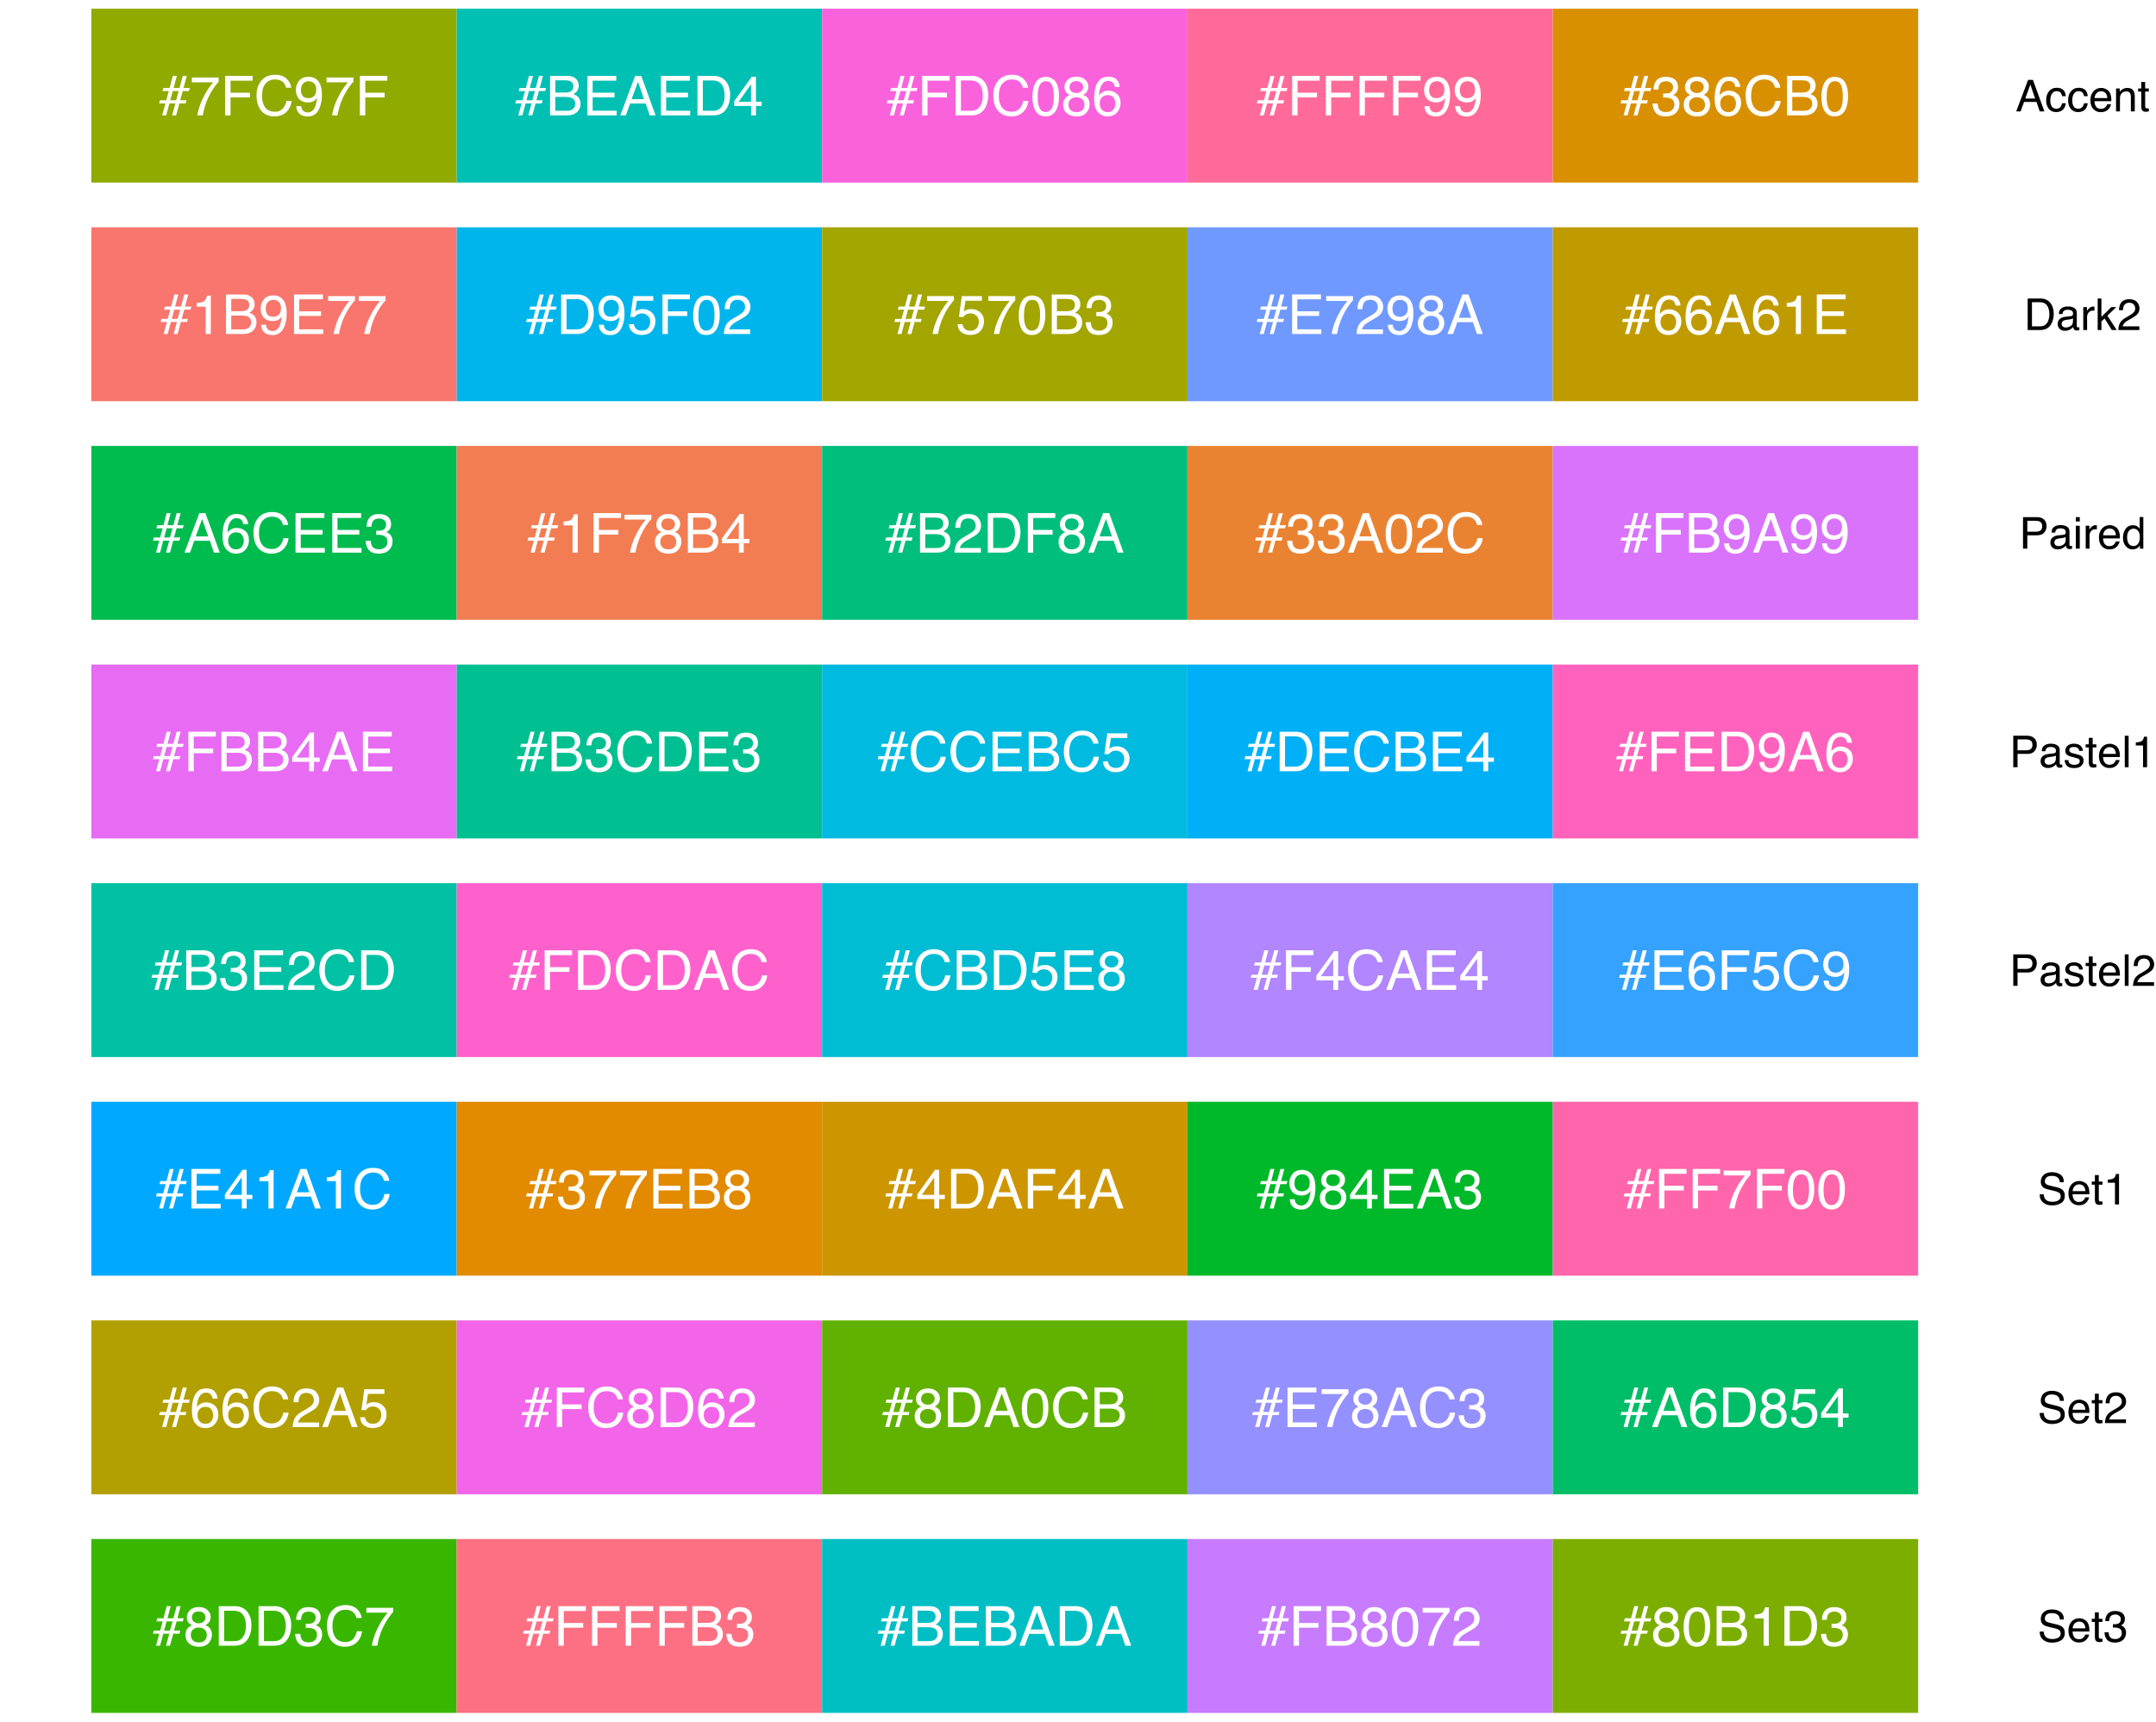 <?xml version="1.0" encoding="UTF-8"?>
<svg xmlns="http://www.w3.org/2000/svg" xmlns:xlink="http://www.w3.org/1999/xlink" width="432pt" height="345pt" viewBox="0 0 432 345" version="1.1">
<defs>
<g>
<symbol overflow="visible" id="glyph0-0">
<path style="stroke:none;" d="M 0.359 0 L 0.359 -7.922 L 6.641 -7.922 L 6.641 0 Z M 5.656 -1 L 5.656 -6.938 L 1.344 -6.938 L 1.344 -1 Z M 5.656 -1 "/>
</symbol>
<symbol overflow="visible" id="glyph0-1">
<path style="stroke:none;" d="M 0.156 -3.031 L 1.422 -3.031 L 1.922 -4.875 L 0.672 -4.875 L 0.844 -5.5 L 2.094 -5.5 L 2.734 -7.922 L 3.531 -7.922 L 2.891 -5.5 L 4.078 -5.5 L 4.734 -7.922 L 5.531 -7.922 L 4.875 -5.5 L 6.141 -5.5 L 5.969 -4.875 L 4.719 -4.875 L 4.203 -3.031 L 5.453 -3.031 L 5.297 -2.406 L 4.047 -2.406 L 3.391 0 L 2.594 0 L 3.25 -2.406 L 2.047 -2.406 L 1.406 0 L 0.594 0 L 1.25 -2.406 L 0 -2.406 Z M 3.391 -3.031 L 3.906 -4.875 L 2.719 -4.875 L 2.219 -3.031 Z M 3.391 -3.031 "/>
</symbol>
<symbol overflow="visible" id="glyph0-2">
<path style="stroke:none;" d="M 5.781 -7.594 L 5.781 -6.75 C 5.531 -6.508 5.195 -6.086 4.781 -5.484 C 4.375 -4.891 4.008 -4.25 3.688 -3.562 C 3.375 -2.883 3.141 -2.27 2.984 -1.719 C 2.879 -1.363 2.742 -0.789 2.578 0 L 1.5 0 C 1.75 -1.477 2.289 -2.945 3.125 -4.406 C 3.613 -5.258 4.129 -6 4.672 -6.625 L 0.406 -6.625 L 0.406 -7.594 Z M 5.781 -7.594 "/>
</symbol>
<symbol overflow="visible" id="glyph0-3">
<path style="stroke:none;" d="M 0.938 -7.922 L 6.438 -7.922 L 6.438 -6.953 L 2.016 -6.953 L 2.016 -4.547 L 5.906 -4.547 L 5.906 -3.609 L 2.016 -3.609 L 2.016 0 L 0.938 0 Z M 0.938 -7.922 "/>
</symbol>
<symbol overflow="visible" id="glyph0-4">
<path style="stroke:none;" d="M 4.188 -8.141 C 5.188 -8.141 5.961 -7.875 6.516 -7.344 C 7.066 -6.812 7.375 -6.211 7.438 -5.547 L 6.391 -5.547 C 6.273 -6.055 6.039 -6.457 5.688 -6.75 C 5.332 -7.051 4.832 -7.203 4.188 -7.203 C 3.406 -7.203 2.773 -6.926 2.297 -6.375 C 1.816 -5.832 1.578 -4.992 1.578 -3.859 C 1.578 -2.93 1.789 -2.176 2.219 -1.594 C 2.656 -1.02 3.305 -0.734 4.172 -0.734 C 4.961 -0.734 5.562 -1.039 5.969 -1.656 C 6.195 -1.969 6.363 -2.383 6.469 -2.906 L 7.516 -2.906 C 7.422 -2.07 7.113 -1.375 6.594 -0.812 C 5.957 -0.133 5.109 0.203 4.047 0.203 C 3.117 0.203 2.344 -0.07 1.719 -0.625 C 0.895 -1.363 0.484 -2.504 0.484 -4.047 C 0.484 -5.211 0.789 -6.172 1.406 -6.922 C 2.082 -7.734 3.008 -8.141 4.188 -8.141 Z M 3.969 -8.141 Z M 3.969 -8.141 "/>
</symbol>
<symbol overflow="visible" id="glyph0-5">
<path style="stroke:none;" d="M 1.469 -1.859 C 1.5 -1.328 1.707 -0.957 2.094 -0.75 C 2.289 -0.645 2.508 -0.594 2.75 -0.594 C 3.219 -0.594 3.613 -0.785 3.938 -1.172 C 4.27 -1.555 4.504 -2.344 4.641 -3.531 C 4.422 -3.188 4.148 -2.941 3.828 -2.797 C 3.516 -2.66 3.176 -2.594 2.812 -2.594 C 2.062 -2.594 1.469 -2.82 1.031 -3.281 C 0.602 -3.75 0.391 -4.352 0.391 -5.094 C 0.391 -5.789 0.602 -6.406 1.031 -6.938 C 1.457 -7.469 2.086 -7.734 2.922 -7.734 C 4.055 -7.734 4.836 -7.227 5.266 -6.219 C 5.492 -5.656 5.609 -4.957 5.609 -4.125 C 5.609 -3.176 5.469 -2.336 5.188 -1.609 C 4.719 -0.391 3.922 0.219 2.797 0.219 C 2.035 0.219 1.457 0.02 1.062 -0.375 C 0.676 -0.77 0.484 -1.266 0.484 -1.859 Z M 2.938 -3.453 C 3.32 -3.453 3.672 -3.578 3.984 -3.828 C 4.305 -4.086 4.469 -4.531 4.469 -5.156 C 4.469 -5.727 4.32 -6.148 4.031 -6.422 C 3.75 -6.703 3.391 -6.844 2.953 -6.844 C 2.473 -6.844 2.094 -6.68 1.812 -6.359 C 1.539 -6.047 1.406 -5.625 1.406 -5.094 C 1.406 -4.594 1.523 -4.191 1.766 -3.891 C 2.016 -3.598 2.406 -3.453 2.938 -3.453 Z M 2.938 -3.453 "/>
</symbol>
<symbol overflow="visible" id="glyph0-6">
<path style="stroke:none;" d="M 3.812 -4.578 C 4.27 -4.578 4.625 -4.641 4.875 -4.766 C 5.27 -4.961 5.469 -5.316 5.469 -5.828 C 5.469 -6.348 5.258 -6.695 4.844 -6.875 C 4.602 -6.977 4.25 -7.031 3.781 -7.031 L 1.859 -7.031 L 1.859 -4.578 Z M 4.188 -0.922 C 4.844 -0.922 5.312 -1.109 5.594 -1.484 C 5.77 -1.723 5.859 -2.016 5.859 -2.359 C 5.859 -2.93 5.598 -3.32 5.078 -3.531 C 4.805 -3.645 4.445 -3.703 4 -3.703 L 1.859 -3.703 L 1.859 -0.922 Z M 0.812 -7.922 L 4.219 -7.922 C 5.145 -7.922 5.805 -7.645 6.203 -7.094 C 6.43 -6.77 6.547 -6.391 6.547 -5.953 C 6.547 -5.453 6.398 -5.047 6.109 -4.734 C 5.961 -4.566 5.754 -4.41 5.484 -4.266 C 5.891 -4.109 6.191 -3.938 6.391 -3.75 C 6.742 -3.395 6.922 -2.914 6.922 -2.312 C 6.922 -1.801 6.766 -1.336 6.453 -0.922 C 5.973 -0.305 5.211 0 4.172 0 L 0.812 0 Z M 0.812 -7.922 "/>
</symbol>
<symbol overflow="visible" id="glyph0-7">
<path style="stroke:none;" d="M 0.938 -7.922 L 6.719 -7.922 L 6.719 -6.953 L 1.984 -6.953 L 1.984 -4.547 L 6.359 -4.547 L 6.359 -3.625 L 1.984 -3.625 L 1.984 -0.938 L 6.797 -0.938 L 6.797 0 L 0.938 0 Z M 3.875 -7.922 Z M 3.875 -7.922 "/>
</symbol>
<symbol overflow="visible" id="glyph0-8">
<path style="stroke:none;" d="M 4.906 -3.25 L 3.703 -6.75 L 2.422 -3.25 Z M 3.141 -7.922 L 4.359 -7.922 L 7.234 0 L 6.062 0 L 5.25 -2.375 L 2.125 -2.375 L 1.266 0 L 0.156 0 Z M 3.141 -7.922 "/>
</symbol>
<symbol overflow="visible" id="glyph0-9">
<path style="stroke:none;" d="M 3.891 -0.922 C 4.242 -0.922 4.539 -0.957 4.781 -1.031 C 5.195 -1.164 5.535 -1.438 5.797 -1.844 C 6.016 -2.156 6.172 -2.562 6.266 -3.062 C 6.316 -3.363 6.344 -3.645 6.344 -3.906 C 6.344 -4.883 6.145 -5.645 5.75 -6.188 C 5.363 -6.727 4.738 -7 3.875 -7 L 1.969 -7 L 1.969 -0.922 Z M 0.891 -7.922 L 4.094 -7.922 C 5.188 -7.922 6.035 -7.535 6.641 -6.766 C 7.172 -6.066 7.438 -5.172 7.438 -4.078 C 7.438 -3.242 7.281 -2.484 6.969 -1.797 C 6.406 -0.598 5.445 0 4.094 0 L 0.891 0 Z M 0.891 -7.922 "/>
</symbol>
<symbol overflow="visible" id="glyph0-10">
<path style="stroke:none;" d="M 3.656 -2.734 L 3.656 -6.234 L 1.172 -2.734 Z M 3.672 0 L 3.672 -1.891 L 0.281 -1.891 L 0.281 -2.844 L 3.812 -7.75 L 4.641 -7.75 L 4.641 -2.734 L 5.781 -2.734 L 5.781 -1.891 L 4.641 -1.891 L 4.641 0 Z M 3.672 0 "/>
</symbol>
<symbol overflow="visible" id="glyph0-11">
<path style="stroke:none;" d="M 2.984 -7.719 C 3.984 -7.719 4.707 -7.305 5.156 -6.484 C 5.5 -5.848 5.672 -4.977 5.672 -3.875 C 5.672 -2.82 5.516 -1.953 5.203 -1.266 C 4.754 -0.285 4.016 0.203 2.984 0.203 C 2.055 0.203 1.363 -0.195 0.906 -1 C 0.531 -1.664 0.344 -2.566 0.344 -3.703 C 0.344 -4.578 0.457 -5.332 0.688 -5.969 C 1.113 -7.133 1.879 -7.719 2.984 -7.719 Z M 2.984 -0.672 C 3.484 -0.672 3.879 -0.895 4.172 -1.344 C 4.473 -1.789 4.625 -2.617 4.625 -3.828 C 4.625 -4.711 4.516 -5.438 4.297 -6 C 4.086 -6.562 3.672 -6.844 3.047 -6.844 C 2.473 -6.844 2.051 -6.57 1.781 -6.031 C 1.52 -5.5 1.391 -4.711 1.391 -3.672 C 1.391 -2.879 1.477 -2.242 1.656 -1.766 C 1.906 -1.035 2.348 -0.672 2.984 -0.672 Z M 2.984 -0.672 "/>
</symbol>
<symbol overflow="visible" id="glyph0-12">
<path style="stroke:none;" d="M 3 -4.484 C 3.426 -4.484 3.758 -4.602 4 -4.844 C 4.25 -5.082 4.375 -5.367 4.375 -5.703 C 4.375 -5.992 4.254 -6.258 4.016 -6.5 C 3.785 -6.738 3.438 -6.859 2.969 -6.859 C 2.5 -6.859 2.16 -6.738 1.953 -6.5 C 1.742 -6.258 1.641 -5.973 1.641 -5.641 C 1.641 -5.285 1.773 -5.004 2.047 -4.797 C 2.316 -4.586 2.633 -4.484 3 -4.484 Z M 3.062 -0.656 C 3.508 -0.656 3.879 -0.773 4.172 -1.016 C 4.473 -1.266 4.625 -1.629 4.625 -2.109 C 4.625 -2.609 4.473 -2.988 4.172 -3.25 C 3.867 -3.508 3.477 -3.641 3 -3.641 C 2.531 -3.641 2.148 -3.504 1.859 -3.234 C 1.566 -2.973 1.422 -2.609 1.422 -2.141 C 1.422 -1.742 1.551 -1.395 1.812 -1.094 C 2.082 -0.801 2.5 -0.656 3.062 -0.656 Z M 1.688 -4.109 C 1.414 -4.223 1.203 -4.359 1.047 -4.516 C 0.766 -4.805 0.625 -5.18 0.625 -5.641 C 0.625 -6.211 0.832 -6.707 1.25 -7.125 C 1.664 -7.539 2.258 -7.75 3.031 -7.75 C 3.77 -7.75 4.348 -7.551 4.766 -7.156 C 5.191 -6.77 5.406 -6.316 5.406 -5.797 C 5.406 -5.316 5.281 -4.926 5.031 -4.625 C 4.895 -4.457 4.68 -4.289 4.391 -4.125 C 4.711 -3.977 4.969 -3.812 5.156 -3.625 C 5.488 -3.258 5.656 -2.789 5.656 -2.219 C 5.656 -1.539 5.426 -0.961 4.969 -0.484 C 4.52 -0.016 3.879 0.219 3.047 0.219 C 2.297 0.219 1.66 0.016 1.141 -0.391 C 0.617 -0.797 0.359 -1.391 0.359 -2.172 C 0.359 -2.629 0.469 -3.02 0.688 -3.344 C 0.914 -3.676 1.25 -3.93 1.688 -4.109 Z M 1.688 -4.109 "/>
</symbol>
<symbol overflow="visible" id="glyph0-13">
<path style="stroke:none;" d="M 3.234 -7.75 C 4.098 -7.75 4.695 -7.523 5.031 -7.078 C 5.375 -6.629 5.547 -6.172 5.547 -5.703 L 4.578 -5.703 C 4.523 -6.004 4.438 -6.242 4.312 -6.422 C 4.07 -6.742 3.719 -6.906 3.25 -6.906 C 2.707 -6.906 2.273 -6.656 1.953 -6.156 C 1.629 -5.656 1.453 -4.938 1.422 -4 C 1.641 -4.32 1.922 -4.566 2.266 -4.734 C 2.566 -4.879 2.91 -4.953 3.297 -4.953 C 3.941 -4.953 4.504 -4.742 4.984 -4.328 C 5.473 -3.91 5.719 -3.289 5.719 -2.469 C 5.719 -1.77 5.488 -1.148 5.031 -0.609 C 4.57 -0.066 3.922 0.203 3.078 0.203 C 2.348 0.203 1.723 -0.07 1.203 -0.625 C 0.68 -1.176 0.422 -2.098 0.422 -3.391 C 0.422 -4.348 0.535 -5.164 0.766 -5.844 C 1.211 -7.113 2.035 -7.75 3.234 -7.75 Z M 3.156 -0.656 C 3.664 -0.656 4.047 -0.828 4.297 -1.172 C 4.555 -1.516 4.688 -1.922 4.688 -2.391 C 4.688 -2.785 4.57 -3.16 4.344 -3.516 C 4.113 -3.879 3.703 -4.062 3.109 -4.062 C 2.691 -4.062 2.328 -3.922 2.016 -3.641 C 1.703 -3.367 1.547 -2.953 1.547 -2.391 C 1.547 -1.898 1.688 -1.488 1.969 -1.156 C 2.258 -0.82 2.656 -0.656 3.156 -0.656 Z M 3.156 -0.656 "/>
</symbol>
<symbol overflow="visible" id="glyph0-14">
<path style="stroke:none;" d="M 2.875 0.203 C 1.957 0.203 1.289 -0.047 0.875 -0.547 C 0.469 -1.047 0.266 -1.656 0.266 -2.375 L 1.281 -2.375 C 1.32 -1.875 1.414 -1.508 1.562 -1.281 C 1.812 -0.875 2.266 -0.672 2.922 -0.672 C 3.43 -0.672 3.844 -0.805 4.156 -1.078 C 4.469 -1.359 4.625 -1.711 4.625 -2.141 C 4.625 -2.672 4.457 -3.039 4.125 -3.25 C 3.801 -3.469 3.348 -3.578 2.766 -3.578 C 2.703 -3.578 2.633 -3.578 2.562 -3.578 C 2.5 -3.578 2.438 -3.57 2.375 -3.562 L 2.375 -4.422 C 2.477 -4.41 2.562 -4.398 2.625 -4.391 C 2.695 -4.391 2.77 -4.391 2.844 -4.391 C 3.207 -4.391 3.508 -4.445 3.75 -4.562 C 4.156 -4.77 4.359 -5.129 4.359 -5.641 C 4.359 -6.023 4.219 -6.32 3.938 -6.531 C 3.664 -6.738 3.352 -6.844 3 -6.844 C 2.344 -6.844 1.895 -6.629 1.656 -6.203 C 1.52 -5.961 1.441 -5.625 1.422 -5.188 L 0.453 -5.188 C 0.453 -5.758 0.566 -6.25 0.797 -6.656 C 1.191 -7.375 1.891 -7.734 2.891 -7.734 C 3.68 -7.734 4.289 -7.555 4.719 -7.203 C 5.145 -6.859 5.359 -6.352 5.359 -5.688 C 5.359 -5.207 5.234 -4.82 4.984 -4.531 C 4.828 -4.344 4.625 -4.195 4.375 -4.094 C 4.781 -3.988 5.094 -3.773 5.312 -3.453 C 5.539 -3.141 5.656 -2.75 5.656 -2.281 C 5.656 -1.551 5.41 -0.953 4.922 -0.484 C 4.441 -0.023 3.758 0.203 2.875 0.203 Z M 2.875 0.203 "/>
</symbol>
<symbol overflow="visible" id="glyph0-15">
<path style="stroke:none;" d="M 1.062 -5.469 L 1.062 -6.219 C 1.758 -6.281 2.242 -6.391 2.516 -6.547 C 2.797 -6.711 3.004 -7.094 3.141 -7.688 L 3.906 -7.688 L 3.906 0 L 2.875 0 L 2.875 -5.469 Z M 1.062 -5.469 "/>
</symbol>
<symbol overflow="visible" id="glyph0-16">
<path style="stroke:none;" d="M 1.359 -1.969 C 1.43 -1.414 1.691 -1.031 2.141 -0.812 C 2.367 -0.707 2.633 -0.656 2.938 -0.656 C 3.508 -0.656 3.93 -0.836 4.203 -1.203 C 4.484 -1.578 4.625 -1.984 4.625 -2.422 C 4.625 -2.961 4.457 -3.379 4.125 -3.672 C 3.801 -3.973 3.41 -4.125 2.953 -4.125 C 2.617 -4.125 2.332 -4.055 2.094 -3.922 C 1.852 -3.797 1.648 -3.617 1.484 -3.391 L 0.641 -3.438 L 1.219 -7.594 L 5.234 -7.594 L 5.234 -6.656 L 1.953 -6.656 L 1.625 -4.516 C 1.801 -4.648 1.973 -4.75 2.141 -4.812 C 2.422 -4.938 2.754 -5 3.141 -5 C 3.848 -5 4.445 -4.77 4.938 -4.312 C 5.426 -3.852 5.672 -3.273 5.672 -2.578 C 5.672 -1.848 5.445 -1.203 5 -0.641 C 4.551 -0.086 3.832 0.188 2.844 0.188 C 2.207 0.188 1.645 0.008 1.156 -0.344 C 0.676 -0.695 0.41 -1.238 0.359 -1.969 Z M 1.359 -1.969 "/>
</symbol>
<symbol overflow="visible" id="glyph0-17">
<path style="stroke:none;" d="M 0.344 0 C 0.383 -0.664 0.52 -1.242 0.75 -1.734 C 0.988 -2.223 1.457 -2.672 2.156 -3.078 L 3.188 -3.672 C 3.656 -3.941 3.984 -4.176 4.172 -4.375 C 4.461 -4.664 4.609 -5.004 4.609 -5.391 C 4.609 -5.836 4.473 -6.191 4.203 -6.453 C 3.93 -6.723 3.57 -6.859 3.125 -6.859 C 2.457 -6.859 2 -6.609 1.75 -6.109 C 1.613 -5.836 1.535 -5.461 1.516 -4.984 L 0.531 -4.984 C 0.539 -5.66 0.664 -6.207 0.906 -6.625 C 1.32 -7.375 2.066 -7.75 3.141 -7.75 C 4.016 -7.75 4.656 -7.508 5.062 -7.031 C 5.477 -6.551 5.688 -6.02 5.688 -5.438 C 5.688 -4.82 5.469 -4.289 5.031 -3.844 C 4.781 -3.594 4.328 -3.285 3.672 -2.922 L 2.938 -2.516 C 2.582 -2.316 2.305 -2.129 2.109 -1.953 C 1.742 -1.641 1.516 -1.297 1.422 -0.922 L 5.641 -0.922 L 5.641 0 Z M 0.344 0 "/>
</symbol>
<symbol overflow="visible" id="glyph1-0">
<path style="stroke:none;" d="M 0.281 0 L 0.281 -6.312 L 5.297 -6.312 L 5.297 0 Z M 4.5 -0.797 L 4.5 -5.516 L 1.078 -5.516 L 1.078 -0.797 Z M 4.5 -0.797 "/>
</symbol>
<symbol overflow="visible" id="glyph1-1">
<path style="stroke:none;" d="M 3.906 -2.578 L 2.953 -5.375 L 1.938 -2.578 Z M 2.5 -6.312 L 3.469 -6.312 L 5.766 0 L 4.828 0 L 4.188 -1.891 L 1.688 -1.891 L 1 0 L 0.125 0 Z M 2.5 -6.312 "/>
</symbol>
<symbol overflow="visible" id="glyph1-2">
<path style="stroke:none;" d="M 2.344 -4.734 C 2.863 -4.734 3.285 -4.609 3.609 -4.359 C 3.93 -4.109 4.125 -3.672 4.188 -3.047 L 3.438 -3.047 C 3.395 -3.336 3.289 -3.578 3.125 -3.766 C 2.957 -3.953 2.695 -4.047 2.344 -4.047 C 1.852 -4.047 1.5 -3.801 1.281 -3.312 C 1.145 -3.008 1.078 -2.629 1.078 -2.172 C 1.078 -1.703 1.172 -1.312 1.359 -1 C 1.555 -0.688 1.867 -0.531 2.297 -0.531 C 2.609 -0.531 2.859 -0.625 3.047 -0.812 C 3.234 -1.008 3.363 -1.281 3.438 -1.625 L 4.188 -1.625 C 4.102 -1.02 3.891 -0.57 3.547 -0.281 C 3.203 0 2.766 0.141 2.234 0.141 C 1.629 0.141 1.145 -0.078 0.781 -0.516 C 0.426 -0.961 0.25 -1.516 0.25 -2.172 C 0.25 -2.984 0.445 -3.613 0.844 -4.062 C 1.238 -4.508 1.738 -4.734 2.344 -4.734 Z M 2.219 -4.719 Z M 2.219 -4.719 "/>
</symbol>
<symbol overflow="visible" id="glyph1-3">
<path style="stroke:none;" d="M 2.484 -4.703 C 2.805 -4.703 3.117 -4.625 3.422 -4.469 C 3.734 -4.32 3.969 -4.125 4.125 -3.875 C 4.281 -3.645 4.383 -3.375 4.438 -3.062 C 4.488 -2.852 4.516 -2.516 4.516 -2.047 L 1.141 -2.047 C 1.148 -1.586 1.258 -1.211 1.469 -0.922 C 1.676 -0.641 1.992 -0.5 2.422 -0.5 C 2.828 -0.5 3.148 -0.633 3.391 -0.906 C 3.523 -1.062 3.625 -1.238 3.688 -1.438 L 4.453 -1.438 C 4.43 -1.27 4.363 -1.082 4.25 -0.875 C 4.133 -0.664 4.004 -0.5 3.859 -0.375 C 3.629 -0.145 3.344 0.008 3 0.094 C 2.812 0.133 2.598 0.156 2.359 0.156 C 1.785 0.156 1.301 -0.051 0.906 -0.469 C 0.508 -0.883 0.312 -1.469 0.312 -2.219 C 0.312 -2.945 0.508 -3.539 0.906 -4 C 1.312 -4.469 1.836 -4.703 2.484 -4.703 Z M 3.719 -2.672 C 3.688 -3.004 3.613 -3.27 3.5 -3.469 C 3.281 -3.844 2.926 -4.031 2.438 -4.031 C 2.082 -4.031 1.785 -3.898 1.547 -3.641 C 1.305 -3.391 1.176 -3.066 1.156 -2.672 Z M 2.406 -4.719 Z M 2.406 -4.719 "/>
</symbol>
<symbol overflow="visible" id="glyph1-4">
<path style="stroke:none;" d="M 0.562 -4.594 L 1.297 -4.594 L 1.297 -3.953 C 1.516 -4.211 1.742 -4.398 1.984 -4.516 C 2.234 -4.641 2.508 -4.703 2.812 -4.703 C 3.457 -4.703 3.895 -4.473 4.125 -4.016 C 4.25 -3.766 4.312 -3.41 4.312 -2.953 L 4.312 0 L 3.531 0 L 3.531 -2.906 C 3.531 -3.176 3.488 -3.398 3.406 -3.578 C 3.27 -3.859 3.02 -4 2.656 -4 C 2.477 -4 2.328 -3.984 2.203 -3.953 C 1.992 -3.891 1.812 -3.766 1.656 -3.578 C 1.52 -3.422 1.43 -3.258 1.391 -3.094 C 1.359 -2.938 1.344 -2.707 1.344 -2.406 L 1.344 0 L 0.562 0 Z M 2.391 -4.719 Z M 2.391 -4.719 "/>
</symbol>
<symbol overflow="visible" id="glyph1-5">
<path style="stroke:none;" d="M 0.719 -5.891 L 1.5 -5.891 L 1.5 -4.594 L 2.234 -4.594 L 2.234 -3.969 L 1.5 -3.969 L 1.5 -0.969 C 1.5 -0.801 1.555 -0.691 1.672 -0.641 C 1.723 -0.609 1.82 -0.594 1.969 -0.594 C 2 -0.594 2.035 -0.594 2.078 -0.594 C 2.129 -0.594 2.18 -0.598 2.234 -0.609 L 2.234 0 C 2.148 0.02 2.055 0.035 1.953 0.047 C 1.859 0.066 1.758 0.078 1.656 0.078 C 1.289 0.078 1.039 -0.016 0.906 -0.203 C 0.781 -0.391 0.719 -0.629 0.719 -0.922 L 0.719 -3.969 L 0.094 -3.969 L 0.094 -4.594 L 0.719 -4.594 Z M 0.719 -5.891 "/>
</symbol>
<symbol overflow="visible" id="glyph1-6">
<path style="stroke:none;" d="M 3.094 -0.734 C 3.383 -0.734 3.625 -0.766 3.812 -0.828 C 4.133 -0.93 4.406 -1.145 4.625 -1.469 C 4.789 -1.719 4.91 -2.039 4.984 -2.438 C 5.023 -2.676 5.047 -2.898 5.047 -3.109 C 5.047 -3.891 4.891 -4.492 4.578 -4.922 C 4.273 -5.359 3.773 -5.578 3.078 -5.578 L 1.562 -5.578 L 1.562 -0.734 Z M 0.703 -6.312 L 3.266 -6.312 C 4.129 -6.312 4.801 -6.004 5.281 -5.391 C 5.707 -4.828 5.922 -4.113 5.922 -3.25 C 5.922 -2.582 5.797 -1.977 5.547 -1.438 C 5.098 -0.477 4.332 0 3.25 0 L 0.703 0 Z M 0.703 -6.312 "/>
</symbol>
<symbol overflow="visible" id="glyph1-7">
<path style="stroke:none;" d="M 1.156 -1.219 C 1.156 -1 1.238 -0.82 1.406 -0.688 C 1.57 -0.562 1.766 -0.5 1.984 -0.5 C 2.254 -0.5 2.52 -0.562 2.781 -0.688 C 3.207 -0.895 3.422 -1.238 3.422 -1.719 L 3.422 -2.344 C 3.328 -2.281 3.203 -2.227 3.047 -2.188 C 2.898 -2.145 2.754 -2.117 2.609 -2.109 L 2.141 -2.047 C 1.867 -2.004 1.66 -1.945 1.516 -1.875 C 1.273 -1.738 1.156 -1.52 1.156 -1.219 Z M 3.031 -2.781 C 3.207 -2.812 3.328 -2.891 3.391 -3.016 C 3.422 -3.078 3.438 -3.176 3.438 -3.312 C 3.438 -3.57 3.344 -3.758 3.156 -3.875 C 2.969 -4 2.703 -4.062 2.359 -4.062 C 1.953 -4.062 1.664 -3.953 1.5 -3.734 C 1.406 -3.609 1.344 -3.43 1.312 -3.203 L 0.594 -3.203 C 0.602 -3.766 0.785 -4.156 1.141 -4.375 C 1.492 -4.602 1.906 -4.719 2.375 -4.719 C 2.914 -4.719 3.352 -4.613 3.688 -4.406 C 4.02 -4.195 4.188 -3.875 4.188 -3.438 L 4.188 -0.797 C 4.188 -0.711 4.203 -0.645 4.234 -0.594 C 4.273 -0.551 4.348 -0.531 4.453 -0.531 C 4.484 -0.531 4.52 -0.531 4.562 -0.531 C 4.602 -0.531 4.648 -0.535 4.703 -0.547 L 4.703 0.016 C 4.578 0.055 4.484 0.078 4.422 0.078 C 4.359 0.086 4.273 0.094 4.172 0.094 C 3.898 0.094 3.707 0 3.594 -0.188 C 3.531 -0.281 3.484 -0.422 3.453 -0.609 C 3.297 -0.398 3.07 -0.219 2.781 -0.062 C 2.488 0.082 2.16 0.156 1.797 0.156 C 1.367 0.156 1.02 0.023 0.75 -0.234 C 0.488 -0.492 0.359 -0.816 0.359 -1.203 C 0.359 -1.629 0.488 -1.957 0.75 -2.188 C 1.02 -2.426 1.367 -2.578 1.797 -2.641 Z M 2.391 -4.719 Z M 2.391 -4.719 "/>
</symbol>
<symbol overflow="visible" id="glyph1-8">
<path style="stroke:none;" d="M 0.594 -4.594 L 1.328 -4.594 L 1.328 -3.812 C 1.379 -3.957 1.523 -4.141 1.766 -4.359 C 2.004 -4.586 2.273 -4.703 2.578 -4.703 C 2.586 -4.703 2.609 -4.695 2.641 -4.688 C 2.68 -4.688 2.742 -4.688 2.828 -4.688 L 2.828 -3.859 C 2.773 -3.867 2.727 -3.875 2.688 -3.875 C 2.656 -3.883 2.617 -3.891 2.578 -3.891 C 2.18 -3.891 1.879 -3.766 1.672 -3.516 C 1.461 -3.266 1.359 -2.973 1.359 -2.641 L 1.359 0 L 0.594 0 Z M 0.594 -4.594 "/>
</symbol>
<symbol overflow="visible" id="glyph1-9">
<path style="stroke:none;" d="M 0.547 -6.312 L 1.297 -6.312 L 1.297 -2.641 L 3.281 -4.594 L 4.266 -4.594 L 2.5 -2.875 L 4.359 0 L 3.375 0 L 1.938 -2.312 L 1.297 -1.734 L 1.297 0 L 0.547 0 Z M 0.547 -6.312 "/>
</symbol>
<symbol overflow="visible" id="glyph1-10">
<path style="stroke:none;" d="M 0.281 0 C 0.301 -0.531 0.406 -0.988 0.594 -1.375 C 0.789 -1.77 1.164 -2.129 1.719 -2.453 L 2.547 -2.922 C 2.91 -3.141 3.164 -3.328 3.312 -3.484 C 3.551 -3.711 3.672 -3.984 3.672 -4.297 C 3.672 -4.648 3.562 -4.93 3.344 -5.141 C 3.133 -5.359 2.848 -5.469 2.484 -5.469 C 1.961 -5.469 1.598 -5.266 1.391 -4.859 C 1.285 -4.648 1.227 -4.352 1.219 -3.969 L 0.422 -3.969 C 0.43 -4.5 0.531 -4.938 0.719 -5.281 C 1.051 -5.875 1.645 -6.172 2.5 -6.172 C 3.195 -6.172 3.707 -5.977 4.031 -5.594 C 4.363 -5.219 4.531 -4.797 4.531 -4.328 C 4.531 -3.836 4.352 -3.414 4 -3.062 C 3.801 -2.863 3.441 -2.617 2.922 -2.328 L 2.344 -2 C 2.062 -1.844 1.836 -1.695 1.672 -1.562 C 1.391 -1.312 1.211 -1.035 1.141 -0.734 L 4.5 -0.734 L 4.5 0 Z M 0.281 0 "/>
</symbol>
<symbol overflow="visible" id="glyph1-11">
<path style="stroke:none;" d="M 0.75 -6.312 L 3.594 -6.312 C 4.156 -6.312 4.609 -6.148 4.953 -5.828 C 5.297 -5.516 5.469 -5.07 5.469 -4.5 C 5.469 -4.008 5.312 -3.582 5 -3.219 C 4.695 -2.852 4.227 -2.672 3.594 -2.672 L 1.609 -2.672 L 1.609 0 L 0.75 0 Z M 4.594 -4.5 C 4.594 -4.957 4.422 -5.27 4.078 -5.438 C 3.891 -5.531 3.633 -5.578 3.312 -5.578 L 1.609 -5.578 L 1.609 -3.391 L 3.312 -3.391 C 3.695 -3.391 4.004 -3.469 4.234 -3.625 C 4.473 -3.789 4.594 -4.082 4.594 -4.5 Z M 4.594 -4.5 "/>
</symbol>
<symbol overflow="visible" id="glyph1-12">
<path style="stroke:none;" d="M 0.562 -4.578 L 1.359 -4.578 L 1.359 0 L 0.562 0 Z M 0.562 -6.312 L 1.359 -6.312 L 1.359 -5.438 L 0.562 -5.438 Z M 0.562 -6.312 "/>
</symbol>
<symbol overflow="visible" id="glyph1-13">
<path style="stroke:none;" d="M 1.062 -2.25 C 1.062 -1.75 1.164 -1.332 1.375 -1 C 1.582 -0.676 1.914 -0.516 2.375 -0.516 C 2.727 -0.516 3.02 -0.664 3.25 -0.969 C 3.488 -1.281 3.609 -1.723 3.609 -2.297 C 3.609 -2.879 3.488 -3.305 3.25 -3.578 C 3.008 -3.859 2.711 -4 2.359 -4 C 1.973 -4 1.66 -3.848 1.422 -3.547 C 1.18 -3.254 1.062 -2.82 1.062 -2.25 Z M 2.219 -4.688 C 2.57 -4.688 2.867 -4.609 3.109 -4.453 C 3.242 -4.367 3.398 -4.219 3.578 -4 L 3.578 -6.328 L 4.312 -6.328 L 4.312 0 L 3.625 0 L 3.625 -0.641 C 3.438 -0.359 3.219 -0.156 2.969 -0.031 C 2.727 0.094 2.453 0.156 2.141 0.156 C 1.617 0.156 1.172 -0.055 0.797 -0.484 C 0.422 -0.91 0.234 -1.484 0.234 -2.203 C 0.234 -2.867 0.406 -3.445 0.75 -3.938 C 1.094 -4.438 1.582 -4.688 2.219 -4.688 Z M 2.219 -4.688 "/>
</symbol>
<symbol overflow="visible" id="glyph1-14">
<path style="stroke:none;" d="M 1.031 -1.438 C 1.051 -1.188 1.113 -0.988 1.219 -0.844 C 1.414 -0.602 1.754 -0.484 2.234 -0.484 C 2.516 -0.484 2.766 -0.539 2.984 -0.656 C 3.203 -0.781 3.312 -0.973 3.312 -1.234 C 3.312 -1.43 3.223 -1.582 3.047 -1.688 C 2.941 -1.75 2.723 -1.82 2.391 -1.906 L 1.781 -2.062 C 1.383 -2.164 1.094 -2.273 0.906 -2.391 C 0.57 -2.598 0.406 -2.891 0.406 -3.266 C 0.406 -3.691 0.562 -4.039 0.875 -4.312 C 1.195 -4.582 1.617 -4.719 2.141 -4.719 C 2.836 -4.719 3.336 -4.516 3.641 -4.109 C 3.836 -3.848 3.93 -3.57 3.922 -3.281 L 3.203 -3.281 C 3.18 -3.457 3.117 -3.613 3.016 -3.75 C 2.836 -3.957 2.531 -4.062 2.094 -4.062 C 1.801 -4.062 1.578 -4.004 1.422 -3.891 C 1.273 -3.773 1.203 -3.629 1.203 -3.453 C 1.203 -3.254 1.301 -3.094 1.5 -2.969 C 1.613 -2.895 1.781 -2.832 2 -2.781 L 2.516 -2.656 C 3.066 -2.52 3.438 -2.391 3.625 -2.266 C 3.926 -2.066 4.078 -1.754 4.078 -1.328 C 4.078 -0.922 3.922 -0.566 3.609 -0.266 C 3.305 0.023 2.832 0.172 2.188 0.172 C 1.508 0.172 1.023 0.02 0.734 -0.281 C 0.453 -0.594 0.301 -0.977 0.281 -1.438 Z M 2.172 -4.719 Z M 2.172 -4.719 "/>
</symbol>
<symbol overflow="visible" id="glyph1-15">
<path style="stroke:none;" d="M 0.594 -6.312 L 1.359 -6.312 L 1.359 0 L 0.594 0 Z M 0.594 -6.312 "/>
</symbol>
<symbol overflow="visible" id="glyph1-16">
<path style="stroke:none;" d="M 0.844 -4.359 L 0.844 -4.953 C 1.395 -5.004 1.781 -5.094 2 -5.219 C 2.227 -5.344 2.395 -5.645 2.5 -6.125 L 3.109 -6.125 L 3.109 0 L 2.297 0 L 2.297 -4.359 Z M 0.844 -4.359 "/>
</symbol>
<symbol overflow="visible" id="glyph1-17">
<path style="stroke:none;" d="M 1.234 -2.031 C 1.254 -1.676 1.336 -1.383 1.484 -1.156 C 1.766 -0.738 2.266 -0.531 2.984 -0.531 C 3.305 -0.531 3.598 -0.578 3.859 -0.672 C 4.367 -0.848 4.625 -1.164 4.625 -1.625 C 4.625 -1.969 4.516 -2.211 4.297 -2.359 C 4.078 -2.504 3.738 -2.629 3.281 -2.734 L 2.422 -2.922 C 1.859 -3.055 1.461 -3.195 1.234 -3.344 C 0.836 -3.602 0.641 -4 0.641 -4.531 C 0.641 -5.094 0.832 -5.555 1.219 -5.922 C 1.613 -6.285 2.172 -6.469 2.891 -6.469 C 3.555 -6.469 4.117 -6.305 4.578 -5.984 C 5.035 -5.672 5.266 -5.16 5.266 -4.453 L 4.469 -4.453 C 4.426 -4.797 4.332 -5.055 4.188 -5.234 C 3.926 -5.566 3.484 -5.734 2.859 -5.734 C 2.359 -5.734 2 -5.625 1.781 -5.406 C 1.562 -5.195 1.453 -4.953 1.453 -4.672 C 1.453 -4.359 1.578 -4.133 1.828 -4 C 2.004 -3.906 2.391 -3.789 2.984 -3.656 L 3.859 -3.453 C 4.285 -3.348 4.617 -3.211 4.859 -3.047 C 5.254 -2.754 5.453 -2.328 5.453 -1.766 C 5.453 -1.066 5.195 -0.566 4.688 -0.266 C 4.188 0.035 3.598 0.188 2.922 0.188 C 2.141 0.188 1.523 -0.016 1.078 -0.422 C 0.629 -0.816 0.41 -1.352 0.422 -2.031 Z M 2.953 -6.484 Z M 2.953 -6.484 "/>
</symbol>
<symbol overflow="visible" id="glyph1-18">
<path style="stroke:none;" d="M 2.281 0.172 C 1.551 0.172 1.02 -0.023 0.688 -0.422 C 0.363 -0.828 0.203 -1.316 0.203 -1.891 L 1.016 -1.891 C 1.047 -1.492 1.117 -1.203 1.234 -1.016 C 1.441 -0.691 1.805 -0.531 2.328 -0.531 C 2.734 -0.531 3.055 -0.641 3.297 -0.859 C 3.547 -1.078 3.672 -1.359 3.672 -1.703 C 3.672 -2.129 3.539 -2.426 3.281 -2.594 C 3.031 -2.758 2.672 -2.844 2.203 -2.844 C 2.148 -2.844 2.098 -2.844 2.047 -2.844 C 1.992 -2.844 1.941 -2.844 1.891 -2.844 L 1.891 -3.516 C 1.973 -3.516 2.039 -3.508 2.094 -3.5 C 2.145 -3.5 2.203 -3.5 2.266 -3.5 C 2.555 -3.5 2.797 -3.547 2.984 -3.641 C 3.305 -3.797 3.469 -4.082 3.469 -4.5 C 3.469 -4.801 3.359 -5.035 3.141 -5.203 C 2.922 -5.367 2.672 -5.453 2.391 -5.453 C 1.867 -5.453 1.508 -5.281 1.312 -4.938 C 1.207 -4.75 1.145 -4.477 1.125 -4.125 L 0.359 -4.125 C 0.359 -4.582 0.453 -4.973 0.641 -5.297 C 0.953 -5.867 1.504 -6.156 2.297 -6.156 C 2.93 -6.156 3.422 -6.016 3.766 -5.734 C 4.109 -5.461 4.281 -5.062 4.281 -4.531 C 4.281 -4.145 4.176 -3.836 3.969 -3.609 C 3.844 -3.461 3.68 -3.348 3.484 -3.266 C 3.805 -3.172 4.055 -3 4.234 -2.75 C 4.422 -2.5 4.516 -2.191 4.516 -1.828 C 4.516 -1.234 4.316 -0.75 3.922 -0.375 C 3.535 -0.008 2.988 0.172 2.281 0.172 Z M 2.281 0.172 "/>
</symbol>
</g>
</defs>
<g id="surface14">
<rect x="0" y="0" width="432" height="345" style="fill:rgb(100%,100%,100%);fill-opacity:1;stroke:none;"/>
<path style=" stroke:none;fill-rule:nonzero;fill:rgb(56.863%,66.667%,0%);fill-opacity:1;" d="M 18.301 36.59 L 91.508 36.59 L 91.508 1.742 L 18.301 1.742 Z M 18.301 36.59 "/>
<path style=" stroke:none;fill-rule:nonzero;fill:rgb(0%,75.294%,70.588%);fill-opacity:1;" d="M 91.512 36.59 L 164.719 36.59 L 164.719 1.742 L 91.512 1.742 Z M 91.512 36.59 "/>
<path style=" stroke:none;fill-rule:nonzero;fill:rgb(98.039%,38.431%,85.882%);fill-opacity:1;" d="M 164.719 36.59 L 237.926 36.59 L 237.926 1.742 L 164.719 1.742 Z M 164.719 36.59 "/>
<path style=" stroke:none;fill-rule:nonzero;fill:rgb(100%,41.569%,59.608%);fill-opacity:1;" d="M 237.93 36.59 L 311.137 36.59 L 311.137 1.742 L 237.93 1.742 Z M 237.93 36.59 "/>
<path style=" stroke:none;fill-rule:nonzero;fill:rgb(84.706%,56.471%,0%);fill-opacity:1;" d="M 311.137 36.59 L 384.344 36.59 L 384.344 1.742 L 311.137 1.742 Z M 311.137 36.59 "/>
<g style="fill:rgb(100%,100%,100%);fill-opacity:1;">
  <use xlink:href="#glyph0-1" x="31.898" y="23.125"/>
  <use xlink:href="#glyph0-2" x="38.038" y="23.125"/>
  <use xlink:href="#glyph0-3" x="44.178" y="23.125"/>
  <use xlink:href="#glyph0-4" x="50.921" y="23.125"/>
  <use xlink:href="#glyph0-5" x="58.894" y="23.125"/>
  <use xlink:href="#glyph0-2" x="65.034" y="23.125"/>
  <use xlink:href="#glyph0-3" x="71.173" y="23.125"/>
</g>
<g style="fill:rgb(100%,100%,100%);fill-opacity:1;">
  <use xlink:href="#glyph0-1" x="103.266" y="23.125"/>
  <use xlink:href="#glyph0-6" x="109.405" y="23.125"/>
  <use xlink:href="#glyph0-7" x="116.769" y="23.125"/>
  <use xlink:href="#glyph0-8" x="124.132" y="23.125"/>
  <use xlink:href="#glyph0-7" x="131.495" y="23.125"/>
  <use xlink:href="#glyph0-9" x="138.859" y="23.125"/>
  <use xlink:href="#glyph0-10" x="146.831" y="23.125"/>
</g>
<g style="fill:rgb(100%,100%,100%);fill-opacity:1;">
  <use xlink:href="#glyph0-1" x="177.699" y="23.125"/>
  <use xlink:href="#glyph0-3" x="183.839" y="23.125"/>
  <use xlink:href="#glyph0-9" x="190.582" y="23.125"/>
  <use xlink:href="#glyph0-4" x="198.555" y="23.125"/>
  <use xlink:href="#glyph0-11" x="206.527" y="23.125"/>
  <use xlink:href="#glyph0-12" x="212.667" y="23.125"/>
  <use xlink:href="#glyph0-13" x="218.807" y="23.125"/>
</g>
<g style="fill:rgb(100%,100%,100%);fill-opacity:1;">
  <use xlink:href="#glyph0-1" x="251.836" y="23.125"/>
  <use xlink:href="#glyph0-3" x="257.976" y="23.125"/>
  <use xlink:href="#glyph0-3" x="264.719" y="23.125"/>
  <use xlink:href="#glyph0-3" x="271.463" y="23.125"/>
  <use xlink:href="#glyph0-3" x="278.206" y="23.125"/>
  <use xlink:href="#glyph0-5" x="284.95" y="23.125"/>
  <use xlink:href="#glyph0-5" x="291.089" y="23.125"/>
</g>
<g style="fill:rgb(100%,100%,100%);fill-opacity:1;">
  <use xlink:href="#glyph0-1" x="324.727" y="23.125"/>
  <use xlink:href="#glyph0-14" x="330.866" y="23.125"/>
  <use xlink:href="#glyph0-12" x="337.006" y="23.125"/>
  <use xlink:href="#glyph0-13" x="343.146" y="23.125"/>
  <use xlink:href="#glyph0-4" x="349.286" y="23.125"/>
  <use xlink:href="#glyph0-6" x="357.258" y="23.125"/>
  <use xlink:href="#glyph0-11" x="364.621" y="23.125"/>
</g>
<path style=" stroke:none;fill-rule:nonzero;fill:rgb(97.255%,46.275%,42.745%);fill-opacity:1;" d="M 18.301 80.398 L 91.508 80.398 L 91.508 45.551 L 18.301 45.551 Z M 18.301 80.398 "/>
<path style=" stroke:none;fill-rule:nonzero;fill:rgb(0%,70.98%,92.549%);fill-opacity:1;" d="M 91.512 80.398 L 164.719 80.398 L 164.719 45.551 L 91.512 45.551 Z M 91.512 80.398 "/>
<path style=" stroke:none;fill-rule:nonzero;fill:rgb(63.922%,64.706%,0%);fill-opacity:1;" d="M 164.719 80.398 L 237.926 80.398 L 237.926 45.551 L 164.719 45.551 Z M 164.719 80.398 "/>
<path style=" stroke:none;fill-rule:nonzero;fill:rgb(43.922%,60%,100%);fill-opacity:1;" d="M 237.93 80.398 L 311.137 80.398 L 311.137 45.551 L 237.93 45.551 Z M 237.93 80.398 "/>
<path style=" stroke:none;fill-rule:nonzero;fill:rgb(75.294%,60.784%,0%);fill-opacity:1;" d="M 311.137 80.398 L 384.344 80.398 L 384.344 45.551 L 311.137 45.551 Z M 311.137 80.398 "/>
<g style="fill:rgb(100%,100%,100%);fill-opacity:1;">
  <use xlink:href="#glyph0-1" x="32.195" y="66.934"/>
  <use xlink:href="#glyph0-15" x="38.335" y="66.934"/>
  <use xlink:href="#glyph0-6" x="44.475" y="66.934"/>
  <use xlink:href="#glyph0-5" x="51.838" y="66.934"/>
  <use xlink:href="#glyph0-7" x="57.978" y="66.934"/>
  <use xlink:href="#glyph0-2" x="65.341" y="66.934"/>
  <use xlink:href="#glyph0-2" x="71.481" y="66.934"/>
</g>
<g style="fill:rgb(100%,100%,100%);fill-opacity:1;">
  <use xlink:href="#glyph0-1" x="105.41" y="66.934"/>
  <use xlink:href="#glyph0-9" x="111.55" y="66.934"/>
  <use xlink:href="#glyph0-5" x="119.522" y="66.934"/>
  <use xlink:href="#glyph0-16" x="125.662" y="66.934"/>
  <use xlink:href="#glyph0-3" x="131.802" y="66.934"/>
  <use xlink:href="#glyph0-11" x="138.545" y="66.934"/>
  <use xlink:href="#glyph0-17" x="144.685" y="66.934"/>
</g>
<g style="fill:rgb(100%,100%,100%);fill-opacity:1;">
  <use xlink:href="#glyph0-1" x="179.223" y="66.934"/>
  <use xlink:href="#glyph0-2" x="185.362" y="66.934"/>
  <use xlink:href="#glyph0-16" x="191.502" y="66.934"/>
  <use xlink:href="#glyph0-2" x="197.642" y="66.934"/>
  <use xlink:href="#glyph0-11" x="203.782" y="66.934"/>
  <use xlink:href="#glyph0-6" x="209.921" y="66.934"/>
  <use xlink:href="#glyph0-14" x="217.285" y="66.934"/>
</g>
<g style="fill:rgb(100%,100%,100%);fill-opacity:1;">
  <use xlink:href="#glyph0-1" x="251.82" y="66.934"/>
  <use xlink:href="#glyph0-7" x="257.96" y="66.934"/>
  <use xlink:href="#glyph0-2" x="265.323" y="66.934"/>
  <use xlink:href="#glyph0-17" x="271.463" y="66.934"/>
  <use xlink:href="#glyph0-5" x="277.603" y="66.934"/>
  <use xlink:href="#glyph0-12" x="283.743" y="66.934"/>
  <use xlink:href="#glyph0-8" x="289.882" y="66.934"/>
</g>
<g style="fill:rgb(100%,100%,100%);fill-opacity:1;">
  <use xlink:href="#glyph0-1" x="325.031" y="66.934"/>
  <use xlink:href="#glyph0-13" x="331.171" y="66.934"/>
  <use xlink:href="#glyph0-13" x="337.311" y="66.934"/>
  <use xlink:href="#glyph0-8" x="343.45" y="66.934"/>
  <use xlink:href="#glyph0-13" x="350.814" y="66.934"/>
  <use xlink:href="#glyph0-15" x="356.954" y="66.934"/>
  <use xlink:href="#glyph0-7" x="363.093" y="66.934"/>
</g>
<path style=" stroke:none;fill-rule:nonzero;fill:rgb(0%,73.333%,30.588%);fill-opacity:1;" d="M 18.301 124.207 L 91.508 124.207 L 91.508 89.359 L 18.301 89.359 Z M 18.301 124.207 "/>
<path style=" stroke:none;fill-rule:nonzero;fill:rgb(94.902%,49.02%,32.549%);fill-opacity:1;" d="M 91.512 124.207 L 164.719 124.207 L 164.719 89.359 L 91.512 89.359 Z M 91.512 124.207 "/>
<path style=" stroke:none;fill-rule:nonzero;fill:rgb(0%,74.902%,49.02%);fill-opacity:1;" d="M 164.719 124.207 L 237.926 124.207 L 237.926 89.359 L 164.719 89.359 Z M 164.719 124.207 "/>
<path style=" stroke:none;fill-rule:nonzero;fill:rgb(91.765%,51.373%,19.216%);fill-opacity:1;" d="M 237.93 124.207 L 311.137 124.207 L 311.137 89.359 L 237.93 89.359 Z M 237.93 124.207 "/>
<path style=" stroke:none;fill-rule:nonzero;fill:rgb(85.098%,45.098%,98.824%);fill-opacity:1;" d="M 311.137 124.207 L 384.344 124.207 L 384.344 89.359 L 311.137 89.359 Z M 311.137 124.207 "/>
<g style="fill:rgb(100%,100%,100%);fill-opacity:1;">
  <use xlink:href="#glyph0-1" x="30.664" y="110.746"/>
  <use xlink:href="#glyph0-8" x="36.804" y="110.746"/>
  <use xlink:href="#glyph0-13" x="44.167" y="110.746"/>
  <use xlink:href="#glyph0-4" x="50.307" y="110.746"/>
  <use xlink:href="#glyph0-7" x="58.279" y="110.746"/>
  <use xlink:href="#glyph0-7" x="65.643" y="110.746"/>
  <use xlink:href="#glyph0-14" x="73.006" y="110.746"/>
</g>
<g style="fill:rgb(100%,100%,100%);fill-opacity:1;">
  <use xlink:href="#glyph0-1" x="105.715" y="110.746"/>
  <use xlink:href="#glyph0-15" x="111.855" y="110.746"/>
  <use xlink:href="#glyph0-3" x="117.994" y="110.746"/>
  <use xlink:href="#glyph0-2" x="124.738" y="110.746"/>
  <use xlink:href="#glyph0-12" x="130.878" y="110.746"/>
  <use xlink:href="#glyph0-6" x="137.017" y="110.746"/>
  <use xlink:href="#glyph0-10" x="144.381" y="110.746"/>
</g>
<g style="fill:rgb(100%,100%,100%);fill-opacity:1;">
  <use xlink:href="#glyph0-1" x="177.395" y="110.746"/>
  <use xlink:href="#glyph0-6" x="183.534" y="110.746"/>
  <use xlink:href="#glyph0-17" x="190.898" y="110.746"/>
  <use xlink:href="#glyph0-9" x="197.037" y="110.746"/>
  <use xlink:href="#glyph0-3" x="205.01" y="110.746"/>
  <use xlink:href="#glyph0-12" x="211.753" y="110.746"/>
  <use xlink:href="#glyph0-8" x="217.893" y="110.746"/>
</g>
<g style="fill:rgb(100%,100%,100%);fill-opacity:1;">
  <use xlink:href="#glyph0-1" x="251.516" y="110.746"/>
  <use xlink:href="#glyph0-14" x="257.655" y="110.746"/>
  <use xlink:href="#glyph0-14" x="263.795" y="110.746"/>
  <use xlink:href="#glyph0-8" x="269.935" y="110.746"/>
  <use xlink:href="#glyph0-11" x="277.298" y="110.746"/>
  <use xlink:href="#glyph0-17" x="283.438" y="110.746"/>
  <use xlink:href="#glyph0-4" x="289.578" y="110.746"/>
</g>
<g style="fill:rgb(100%,100%,100%);fill-opacity:1;">
  <use xlink:href="#glyph0-1" x="324.727" y="110.746"/>
  <use xlink:href="#glyph0-3" x="330.866" y="110.746"/>
  <use xlink:href="#glyph0-6" x="337.61" y="110.746"/>
  <use xlink:href="#glyph0-5" x="344.973" y="110.746"/>
  <use xlink:href="#glyph0-8" x="351.113" y="110.746"/>
  <use xlink:href="#glyph0-5" x="358.476" y="110.746"/>
  <use xlink:href="#glyph0-5" x="364.616" y="110.746"/>
</g>
<path style=" stroke:none;fill-rule:nonzero;fill:rgb(90.588%,41.961%,95.294%);fill-opacity:1;" d="M 18.301 168.02 L 91.508 168.02 L 91.508 133.172 L 18.301 133.172 Z M 18.301 168.02 "/>
<path style=" stroke:none;fill-rule:nonzero;fill:rgb(0%,75.294%,56.863%);fill-opacity:1;" d="M 91.512 168.02 L 164.719 168.02 L 164.719 133.172 L 91.512 133.172 Z M 91.512 168.02 "/>
<path style=" stroke:none;fill-rule:nonzero;fill:rgb(0%,72.941%,87.843%);fill-opacity:1;" d="M 164.719 168.02 L 237.926 168.02 L 237.926 133.172 L 164.719 133.172 Z M 164.719 168.02 "/>
<path style=" stroke:none;fill-rule:nonzero;fill:rgb(0%,69.02%,96.471%);fill-opacity:1;" d="M 237.93 168.02 L 311.137 168.02 L 311.137 133.172 L 237.93 133.172 Z M 237.93 168.02 "/>
<path style=" stroke:none;fill-rule:nonzero;fill:rgb(100%,38.431%,73.725%);fill-opacity:1;" d="M 311.137 168.02 L 384.344 168.02 L 384.344 133.172 L 311.137 133.172 Z M 311.137 168.02 "/>
<g style="fill:rgb(100%,100%,100%);fill-opacity:1;">
  <use xlink:href="#glyph0-1" x="30.668" y="154.555"/>
  <use xlink:href="#glyph0-3" x="36.808" y="154.555"/>
  <use xlink:href="#glyph0-6" x="43.551" y="154.555"/>
  <use xlink:href="#glyph0-6" x="50.915" y="154.555"/>
  <use xlink:href="#glyph0-10" x="58.278" y="154.555"/>
  <use xlink:href="#glyph0-8" x="64.418" y="154.555"/>
  <use xlink:href="#glyph0-7" x="71.781" y="154.555"/>
</g>
<g style="fill:rgb(100%,100%,100%);fill-opacity:1;">
  <use xlink:href="#glyph0-1" x="103.57" y="154.555"/>
  <use xlink:href="#glyph0-6" x="109.71" y="154.555"/>
  <use xlink:href="#glyph0-14" x="117.073" y="154.555"/>
  <use xlink:href="#glyph0-4" x="123.213" y="154.555"/>
  <use xlink:href="#glyph0-9" x="131.186" y="154.555"/>
  <use xlink:href="#glyph0-7" x="139.158" y="154.555"/>
  <use xlink:href="#glyph0-14" x="146.522" y="154.555"/>
</g>
<g style="fill:rgb(100%,100%,100%);fill-opacity:1;">
  <use xlink:href="#glyph0-1" x="175.863" y="154.555"/>
  <use xlink:href="#glyph0-4" x="182.003" y="154.555"/>
  <use xlink:href="#glyph0-4" x="189.976" y="154.555"/>
  <use xlink:href="#glyph0-7" x="197.948" y="154.555"/>
  <use xlink:href="#glyph0-6" x="205.311" y="154.555"/>
  <use xlink:href="#glyph0-4" x="212.675" y="154.555"/>
  <use xlink:href="#glyph0-16" x="220.647" y="154.555"/>
</g>
<g style="fill:rgb(100%,100%,100%);fill-opacity:1;">
  <use xlink:href="#glyph0-1" x="249.375" y="154.555"/>
  <use xlink:href="#glyph0-9" x="255.515" y="154.555"/>
  <use xlink:href="#glyph0-7" x="263.487" y="154.555"/>
  <use xlink:href="#glyph0-4" x="270.851" y="154.555"/>
  <use xlink:href="#glyph0-6" x="278.823" y="154.555"/>
  <use xlink:href="#glyph0-7" x="286.186" y="154.555"/>
  <use xlink:href="#glyph0-10" x="293.55" y="154.555"/>
</g>
<g style="fill:rgb(100%,100%,100%);fill-opacity:1;">
  <use xlink:href="#glyph0-1" x="323.812" y="154.555"/>
  <use xlink:href="#glyph0-3" x="329.952" y="154.555"/>
  <use xlink:href="#glyph0-7" x="336.696" y="154.555"/>
  <use xlink:href="#glyph0-9" x="344.059" y="154.555"/>
  <use xlink:href="#glyph0-5" x="352.032" y="154.555"/>
  <use xlink:href="#glyph0-8" x="358.171" y="154.555"/>
  <use xlink:href="#glyph0-13" x="365.535" y="154.555"/>
</g>
<path style=" stroke:none;fill-rule:nonzero;fill:rgb(0%,75.686%,63.922%);fill-opacity:1;" d="M 18.301 211.828 L 91.508 211.828 L 91.508 176.98 L 18.301 176.98 Z M 18.301 211.828 "/>
<path style=" stroke:none;fill-rule:nonzero;fill:rgb(100%,38.039%,80%);fill-opacity:1;" d="M 91.512 211.828 L 164.719 211.828 L 164.719 176.98 L 91.512 176.98 Z M 91.512 211.828 "/>
<path style=" stroke:none;fill-rule:nonzero;fill:rgb(0%,74.118%,82.745%);fill-opacity:1;" d="M 164.719 211.828 L 237.926 211.828 L 237.926 176.98 L 164.719 176.98 Z M 164.719 211.828 "/>
<path style=" stroke:none;fill-rule:nonzero;fill:rgb(69.412%,52.549%,100%);fill-opacity:1;" d="M 237.93 211.828 L 311.137 211.828 L 311.137 176.98 L 237.93 176.98 Z M 237.93 211.828 "/>
<path style=" stroke:none;fill-rule:nonzero;fill:rgb(20.784%,63.529%,100%);fill-opacity:1;" d="M 311.137 211.828 L 384.344 211.828 L 384.344 176.98 L 311.137 176.98 Z M 311.137 211.828 "/>
<g style="fill:rgb(100%,100%,100%);fill-opacity:1;">
  <use xlink:href="#glyph0-1" x="30.359" y="198.363"/>
  <use xlink:href="#glyph0-6" x="36.499" y="198.363"/>
  <use xlink:href="#glyph0-14" x="43.862" y="198.363"/>
  <use xlink:href="#glyph0-7" x="50.002" y="198.363"/>
  <use xlink:href="#glyph0-17" x="57.366" y="198.363"/>
  <use xlink:href="#glyph0-4" x="63.505" y="198.363"/>
  <use xlink:href="#glyph0-9" x="71.478" y="198.363"/>
</g>
<g style="fill:rgb(100%,100%,100%);fill-opacity:1;">
  <use xlink:href="#glyph0-1" x="102.051" y="198.363"/>
  <use xlink:href="#glyph0-3" x="108.191" y="198.363"/>
  <use xlink:href="#glyph0-9" x="114.934" y="198.363"/>
  <use xlink:href="#glyph0-4" x="122.906" y="198.363"/>
  <use xlink:href="#glyph0-9" x="130.879" y="198.363"/>
  <use xlink:href="#glyph0-8" x="138.851" y="198.363"/>
  <use xlink:href="#glyph0-4" x="146.215" y="198.363"/>
</g>
<g style="fill:rgb(100%,100%,100%);fill-opacity:1;">
  <use xlink:href="#glyph0-1" x="176.777" y="198.363"/>
  <use xlink:href="#glyph0-4" x="182.917" y="198.363"/>
  <use xlink:href="#glyph0-6" x="190.89" y="198.363"/>
  <use xlink:href="#glyph0-9" x="198.253" y="198.363"/>
  <use xlink:href="#glyph0-16" x="206.225" y="198.363"/>
  <use xlink:href="#glyph0-7" x="212.365" y="198.363"/>
  <use xlink:href="#glyph0-12" x="219.729" y="198.363"/>
</g>
<g style="fill:rgb(100%,100%,100%);fill-opacity:1;">
  <use xlink:href="#glyph0-1" x="250.602" y="198.363"/>
  <use xlink:href="#glyph0-3" x="256.741" y="198.363"/>
  <use xlink:href="#glyph0-10" x="263.485" y="198.363"/>
  <use xlink:href="#glyph0-4" x="269.625" y="198.363"/>
  <use xlink:href="#glyph0-8" x="277.597" y="198.363"/>
  <use xlink:href="#glyph0-7" x="284.96" y="198.363"/>
  <use xlink:href="#glyph0-10" x="292.324" y="198.363"/>
</g>
<g style="fill:rgb(100%,100%,100%);fill-opacity:1;">
  <use xlink:href="#glyph0-1" x="324.422" y="198.363"/>
  <use xlink:href="#glyph0-7" x="330.562" y="198.363"/>
  <use xlink:href="#glyph0-13" x="337.925" y="198.363"/>
  <use xlink:href="#glyph0-3" x="344.065" y="198.363"/>
  <use xlink:href="#glyph0-16" x="350.808" y="198.363"/>
  <use xlink:href="#glyph0-4" x="356.948" y="198.363"/>
  <use xlink:href="#glyph0-5" x="364.92" y="198.363"/>
</g>
<path style=" stroke:none;fill-rule:nonzero;fill:rgb(0%,66.275%,100%);fill-opacity:1;" d="M 18.301 255.637 L 91.508 255.637 L 91.508 220.789 L 18.301 220.789 Z M 18.301 255.637 "/>
<path style=" stroke:none;fill-rule:nonzero;fill:rgb(88.627%,54.118%,0%);fill-opacity:1;" d="M 91.512 255.637 L 164.719 255.637 L 164.719 220.789 L 91.512 220.789 Z M 91.512 255.637 "/>
<path style=" stroke:none;fill-rule:nonzero;fill:rgb(80.392%,58.824%,0%);fill-opacity:1;" d="M 164.719 255.637 L 237.926 255.637 L 237.926 220.789 L 164.719 220.789 Z M 164.719 255.637 "/>
<path style=" stroke:none;fill-rule:nonzero;fill:rgb(0%,72.549%,16.471%);fill-opacity:1;" d="M 237.93 255.637 L 311.137 255.637 L 311.137 220.789 L 237.93 220.789 Z M 237.93 255.637 "/>
<path style=" stroke:none;fill-rule:nonzero;fill:rgb(100%,39.608%,66.667%);fill-opacity:1;" d="M 311.137 255.637 L 384.344 255.637 L 384.344 220.789 L 311.137 220.789 Z M 311.137 255.637 "/>
<g style="fill:rgb(100%,100%,100%);fill-opacity:1;">
  <use xlink:href="#glyph0-1" x="31.277" y="242.176"/>
  <use xlink:href="#glyph0-7" x="37.417" y="242.176"/>
  <use xlink:href="#glyph0-10" x="44.78" y="242.176"/>
  <use xlink:href="#glyph0-15" x="50.92" y="242.176"/>
  <use xlink:href="#glyph0-8" x="57.06" y="242.176"/>
  <use xlink:href="#glyph0-15" x="64.423" y="242.176"/>
  <use xlink:href="#glyph0-4" x="70.563" y="242.176"/>
</g>
<g style="fill:rgb(100%,100%,100%);fill-opacity:1;">
  <use xlink:href="#glyph0-1" x="105.406" y="242.176"/>
  <use xlink:href="#glyph0-14" x="111.546" y="242.176"/>
  <use xlink:href="#glyph0-2" x="117.686" y="242.176"/>
  <use xlink:href="#glyph0-2" x="123.825" y="242.176"/>
  <use xlink:href="#glyph0-7" x="129.965" y="242.176"/>
  <use xlink:href="#glyph0-6" x="137.329" y="242.176"/>
  <use xlink:href="#glyph0-12" x="144.692" y="242.176"/>
</g>
<g style="fill:rgb(100%,100%,100%);fill-opacity:1;">
  <use xlink:href="#glyph0-1" x="177.395" y="242.176"/>
  <use xlink:href="#glyph0-10" x="183.534" y="242.176"/>
  <use xlink:href="#glyph0-9" x="189.674" y="242.176"/>
  <use xlink:href="#glyph0-8" x="197.647" y="242.176"/>
  <use xlink:href="#glyph0-3" x="205.01" y="242.176"/>
  <use xlink:href="#glyph0-10" x="211.753" y="242.176"/>
  <use xlink:href="#glyph0-8" x="217.893" y="242.176"/>
</g>
<g style="fill:rgb(100%,100%,100%);fill-opacity:1;">
  <use xlink:href="#glyph0-1" x="251.82" y="242.176"/>
  <use xlink:href="#glyph0-5" x="257.96" y="242.176"/>
  <use xlink:href="#glyph0-12" x="264.1" y="242.176"/>
  <use xlink:href="#glyph0-10" x="270.24" y="242.176"/>
  <use xlink:href="#glyph0-7" x="276.379" y="242.176"/>
  <use xlink:href="#glyph0-8" x="283.743" y="242.176"/>
  <use xlink:href="#glyph0-14" x="291.106" y="242.176"/>
</g>
<g style="fill:rgb(100%,100%,100%);fill-opacity:1;">
  <use xlink:href="#glyph0-1" x="325.348" y="242.176"/>
  <use xlink:href="#glyph0-3" x="331.487" y="242.176"/>
  <use xlink:href="#glyph0-3" x="338.231" y="242.176"/>
  <use xlink:href="#glyph0-2" x="344.974" y="242.176"/>
  <use xlink:href="#glyph0-3" x="351.114" y="242.176"/>
  <use xlink:href="#glyph0-11" x="357.858" y="242.176"/>
  <use xlink:href="#glyph0-11" x="363.997" y="242.176"/>
</g>
<path style=" stroke:none;fill-rule:nonzero;fill:rgb(69.804%,62.745%,0%);fill-opacity:1;" d="M 18.301 299.449 L 91.508 299.449 L 91.508 264.602 L 18.301 264.602 Z M 18.301 299.449 "/>
<path style=" stroke:none;fill-rule:nonzero;fill:rgb(94.902%,39.608%,90.98%);fill-opacity:1;" d="M 91.512 299.449 L 164.719 299.449 L 164.719 264.602 L 91.512 264.602 Z M 91.512 299.449 "/>
<path style=" stroke:none;fill-rule:nonzero;fill:rgb(38.039%,69.804%,0%);fill-opacity:1;" d="M 164.719 299.449 L 237.926 299.449 L 237.926 264.602 L 164.719 264.602 Z M 164.719 299.449 "/>
<path style=" stroke:none;fill-rule:nonzero;fill:rgb(58.431%,56.471%,100%);fill-opacity:1;" d="M 237.93 299.449 L 311.137 299.449 L 311.137 264.602 L 237.93 264.602 Z M 237.93 299.449 "/>
<path style=" stroke:none;fill-rule:nonzero;fill:rgb(0%,74.51%,40.392%);fill-opacity:1;" d="M 311.137 299.449 L 384.344 299.449 L 384.344 264.602 L 311.137 264.602 Z M 311.137 299.449 "/>
<g style="fill:rgb(100%,100%,100%);fill-opacity:1;">
  <use xlink:href="#glyph0-1" x="31.891" y="285.984"/>
  <use xlink:href="#glyph0-13" x="38.03" y="285.984"/>
  <use xlink:href="#glyph0-13" x="44.17" y="285.984"/>
  <use xlink:href="#glyph0-4" x="50.31" y="285.984"/>
  <use xlink:href="#glyph0-17" x="58.282" y="285.984"/>
  <use xlink:href="#glyph0-8" x="64.422" y="285.984"/>
  <use xlink:href="#glyph0-16" x="71.785" y="285.984"/>
</g>
<g style="fill:rgb(100%,100%,100%);fill-opacity:1;">
  <use xlink:href="#glyph0-1" x="104.492" y="285.984"/>
  <use xlink:href="#glyph0-3" x="110.632" y="285.984"/>
  <use xlink:href="#glyph0-4" x="117.375" y="285.984"/>
  <use xlink:href="#glyph0-12" x="125.348" y="285.984"/>
  <use xlink:href="#glyph0-9" x="131.488" y="285.984"/>
  <use xlink:href="#glyph0-13" x="139.46" y="285.984"/>
  <use xlink:href="#glyph0-17" x="145.6" y="285.984"/>
</g>
<g style="fill:rgb(100%,100%,100%);fill-opacity:1;">
  <use xlink:href="#glyph0-1" x="176.777" y="285.984"/>
  <use xlink:href="#glyph0-12" x="182.917" y="285.984"/>
  <use xlink:href="#glyph0-9" x="189.057" y="285.984"/>
  <use xlink:href="#glyph0-8" x="197.029" y="285.984"/>
  <use xlink:href="#glyph0-11" x="204.393" y="285.984"/>
  <use xlink:href="#glyph0-4" x="210.532" y="285.984"/>
  <use xlink:href="#glyph0-6" x="218.505" y="285.984"/>
</g>
<g style="fill:rgb(100%,100%,100%);fill-opacity:1;">
  <use xlink:href="#glyph0-1" x="250.902" y="285.984"/>
  <use xlink:href="#glyph0-7" x="257.042" y="285.984"/>
  <use xlink:href="#glyph0-2" x="264.405" y="285.984"/>
  <use xlink:href="#glyph0-12" x="270.545" y="285.984"/>
  <use xlink:href="#glyph0-8" x="276.685" y="285.984"/>
  <use xlink:href="#glyph0-4" x="284.048" y="285.984"/>
  <use xlink:href="#glyph0-14" x="292.021" y="285.984"/>
</g>
<g style="fill:rgb(100%,100%,100%);fill-opacity:1;">
  <use xlink:href="#glyph0-1" x="324.727" y="285.984"/>
  <use xlink:href="#glyph0-8" x="330.866" y="285.984"/>
  <use xlink:href="#glyph0-13" x="338.23" y="285.984"/>
  <use xlink:href="#glyph0-9" x="344.369" y="285.984"/>
  <use xlink:href="#glyph0-12" x="352.342" y="285.984"/>
  <use xlink:href="#glyph0-16" x="358.482" y="285.984"/>
  <use xlink:href="#glyph0-10" x="364.621" y="285.984"/>
</g>
<path style=" stroke:none;fill-rule:nonzero;fill:rgb(22.353%,71.373%,0%);fill-opacity:1;" d="M 18.301 343.258 L 91.508 343.258 L 91.508 308.41 L 18.301 308.41 Z M 18.301 343.258 "/>
<path style=" stroke:none;fill-rule:nonzero;fill:rgb(99.216%,43.922%,51.373%);fill-opacity:1;" d="M 91.512 343.258 L 164.719 343.258 L 164.719 308.41 L 91.512 308.41 Z M 91.512 343.258 "/>
<path style=" stroke:none;fill-rule:nonzero;fill:rgb(0%,74.902%,76.863%);fill-opacity:1;" d="M 164.719 343.258 L 237.926 343.258 L 237.926 308.41 L 164.719 308.41 Z M 164.719 343.258 "/>
<path style=" stroke:none;fill-rule:nonzero;fill:rgb(78.039%,48.627%,100%);fill-opacity:1;" d="M 237.93 343.258 L 311.137 343.258 L 311.137 308.41 L 237.93 308.41 Z M 237.93 343.258 "/>
<path style=" stroke:none;fill-rule:nonzero;fill:rgb(48.627%,68.235%,0%);fill-opacity:1;" d="M 311.137 343.258 L 384.344 343.258 L 384.344 308.41 L 311.137 308.41 Z M 311.137 343.258 "/>
<g style="fill:rgb(100%,100%,100%);fill-opacity:1;">
  <use xlink:href="#glyph0-1" x="30.668" y="329.793"/>
  <use xlink:href="#glyph0-12" x="36.808" y="329.793"/>
  <use xlink:href="#glyph0-9" x="42.947" y="329.793"/>
  <use xlink:href="#glyph0-9" x="50.92" y="329.793"/>
  <use xlink:href="#glyph0-14" x="58.892" y="329.793"/>
  <use xlink:href="#glyph0-4" x="65.032" y="329.793"/>
  <use xlink:href="#glyph0-2" x="73.005" y="329.793"/>
</g>
<g style="fill:rgb(100%,100%,100%);fill-opacity:1;">
  <use xlink:href="#glyph0-1" x="104.809" y="329.793"/>
  <use xlink:href="#glyph0-3" x="110.948" y="329.793"/>
  <use xlink:href="#glyph0-3" x="117.692" y="329.793"/>
  <use xlink:href="#glyph0-3" x="124.435" y="329.793"/>
  <use xlink:href="#glyph0-3" x="131.179" y="329.793"/>
  <use xlink:href="#glyph0-6" x="137.922" y="329.793"/>
  <use xlink:href="#glyph0-14" x="145.286" y="329.793"/>
</g>
<g style="fill:rgb(100%,100%,100%);fill-opacity:1;">
  <use xlink:href="#glyph0-1" x="175.859" y="329.793"/>
  <use xlink:href="#glyph0-6" x="181.999" y="329.793"/>
  <use xlink:href="#glyph0-7" x="189.362" y="329.793"/>
  <use xlink:href="#glyph0-6" x="196.726" y="329.793"/>
  <use xlink:href="#glyph0-8" x="204.089" y="329.793"/>
  <use xlink:href="#glyph0-9" x="211.453" y="329.793"/>
  <use xlink:href="#glyph0-8" x="219.425" y="329.793"/>
</g>
<g style="fill:rgb(100%,100%,100%);fill-opacity:1;">
  <use xlink:href="#glyph0-1" x="252.129" y="329.793"/>
  <use xlink:href="#glyph0-3" x="258.269" y="329.793"/>
  <use xlink:href="#glyph0-6" x="265.012" y="329.793"/>
  <use xlink:href="#glyph0-12" x="272.375" y="329.793"/>
  <use xlink:href="#glyph0-11" x="278.515" y="329.793"/>
  <use xlink:href="#glyph0-2" x="284.655" y="329.793"/>
  <use xlink:href="#glyph0-17" x="290.795" y="329.793"/>
</g>
<g style="fill:rgb(100%,100%,100%);fill-opacity:1;">
  <use xlink:href="#glyph0-1" x="324.727" y="329.793"/>
  <use xlink:href="#glyph0-12" x="330.866" y="329.793"/>
  <use xlink:href="#glyph0-11" x="337.006" y="329.793"/>
  <use xlink:href="#glyph0-6" x="343.146" y="329.793"/>
  <use xlink:href="#glyph0-15" x="350.509" y="329.793"/>
  <use xlink:href="#glyph0-9" x="356.649" y="329.793"/>
  <use xlink:href="#glyph0-14" x="364.621" y="329.793"/>
</g>
<g style="fill:rgb(0%,0%,0%);fill-opacity:1;">
  <use xlink:href="#glyph1-1" x="403.871" y="22.32"/>
  <use xlink:href="#glyph1-2" x="409.741" y="22.32"/>
  <use xlink:href="#glyph1-2" x="414.141" y="22.32"/>
  <use xlink:href="#glyph1-3" x="418.541" y="22.32"/>
  <use xlink:href="#glyph1-4" x="423.435" y="22.32"/>
  <use xlink:href="#glyph1-5" x="428.329" y="22.32"/>
</g>
<g style="fill:rgb(0%,0%,0%);fill-opacity:1;">
  <use xlink:href="#glyph1-6" x="405.586" y="66.133"/>
  <use xlink:href="#glyph1-7" x="411.941" y="66.133"/>
  <use xlink:href="#glyph1-8" x="416.835" y="66.133"/>
  <use xlink:href="#glyph1-9" x="419.766" y="66.133"/>
  <use xlink:href="#glyph1-10" x="424.166" y="66.133"/>
</g>
<g style="fill:rgb(0%,0%,0%);fill-opacity:1;">
  <use xlink:href="#glyph1-11" x="404.605" y="109.941"/>
  <use xlink:href="#glyph1-7" x="410.475" y="109.941"/>
  <use xlink:href="#glyph1-12" x="415.369" y="109.941"/>
  <use xlink:href="#glyph1-8" x="417.324" y="109.941"/>
  <use xlink:href="#glyph1-3" x="420.255" y="109.941"/>
  <use xlink:href="#glyph1-13" x="425.149" y="109.941"/>
</g>
<g style="fill:rgb(0%,0%,0%);fill-opacity:1;">
  <use xlink:href="#glyph1-11" x="402.648" y="153.75"/>
  <use xlink:href="#glyph1-7" x="408.518" y="153.75"/>
  <use xlink:href="#glyph1-14" x="413.412" y="153.75"/>
  <use xlink:href="#glyph1-5" x="417.812" y="153.75"/>
  <use xlink:href="#glyph1-3" x="420.257" y="153.75"/>
  <use xlink:href="#glyph1-15" x="425.151" y="153.75"/>
  <use xlink:href="#glyph1-16" x="427.106" y="153.75"/>
</g>
<g style="fill:rgb(0%,0%,0%);fill-opacity:1;">
  <use xlink:href="#glyph1-11" x="402.648" y="197.562"/>
  <use xlink:href="#glyph1-7" x="408.518" y="197.562"/>
  <use xlink:href="#glyph1-14" x="413.412" y="197.562"/>
  <use xlink:href="#glyph1-5" x="417.812" y="197.562"/>
  <use xlink:href="#glyph1-3" x="420.257" y="197.562"/>
  <use xlink:href="#glyph1-15" x="425.151" y="197.562"/>
  <use xlink:href="#glyph1-10" x="427.106" y="197.562"/>
</g>
<g style="fill:rgb(0%,0%,0%);fill-opacity:1;">
  <use xlink:href="#glyph1-17" x="408.273" y="241.371"/>
  <use xlink:href="#glyph1-3" x="414.143" y="241.371"/>
  <use xlink:href="#glyph1-5" x="419.037" y="241.371"/>
  <use xlink:href="#glyph1-16" x="421.482" y="241.371"/>
</g>
<g style="fill:rgb(0%,0%,0%);fill-opacity:1;">
  <use xlink:href="#glyph1-17" x="408.273" y="285.18"/>
  <use xlink:href="#glyph1-3" x="414.143" y="285.18"/>
  <use xlink:href="#glyph1-5" x="419.037" y="285.18"/>
  <use xlink:href="#glyph1-10" x="421.482" y="285.18"/>
</g>
<g style="fill:rgb(0%,0%,0%);fill-opacity:1;">
  <use xlink:href="#glyph1-17" x="408.273" y="328.992"/>
  <use xlink:href="#glyph1-3" x="414.143" y="328.992"/>
  <use xlink:href="#glyph1-5" x="419.037" y="328.992"/>
  <use xlink:href="#glyph1-18" x="421.482" y="328.992"/>
</g>
</g>
</svg>

